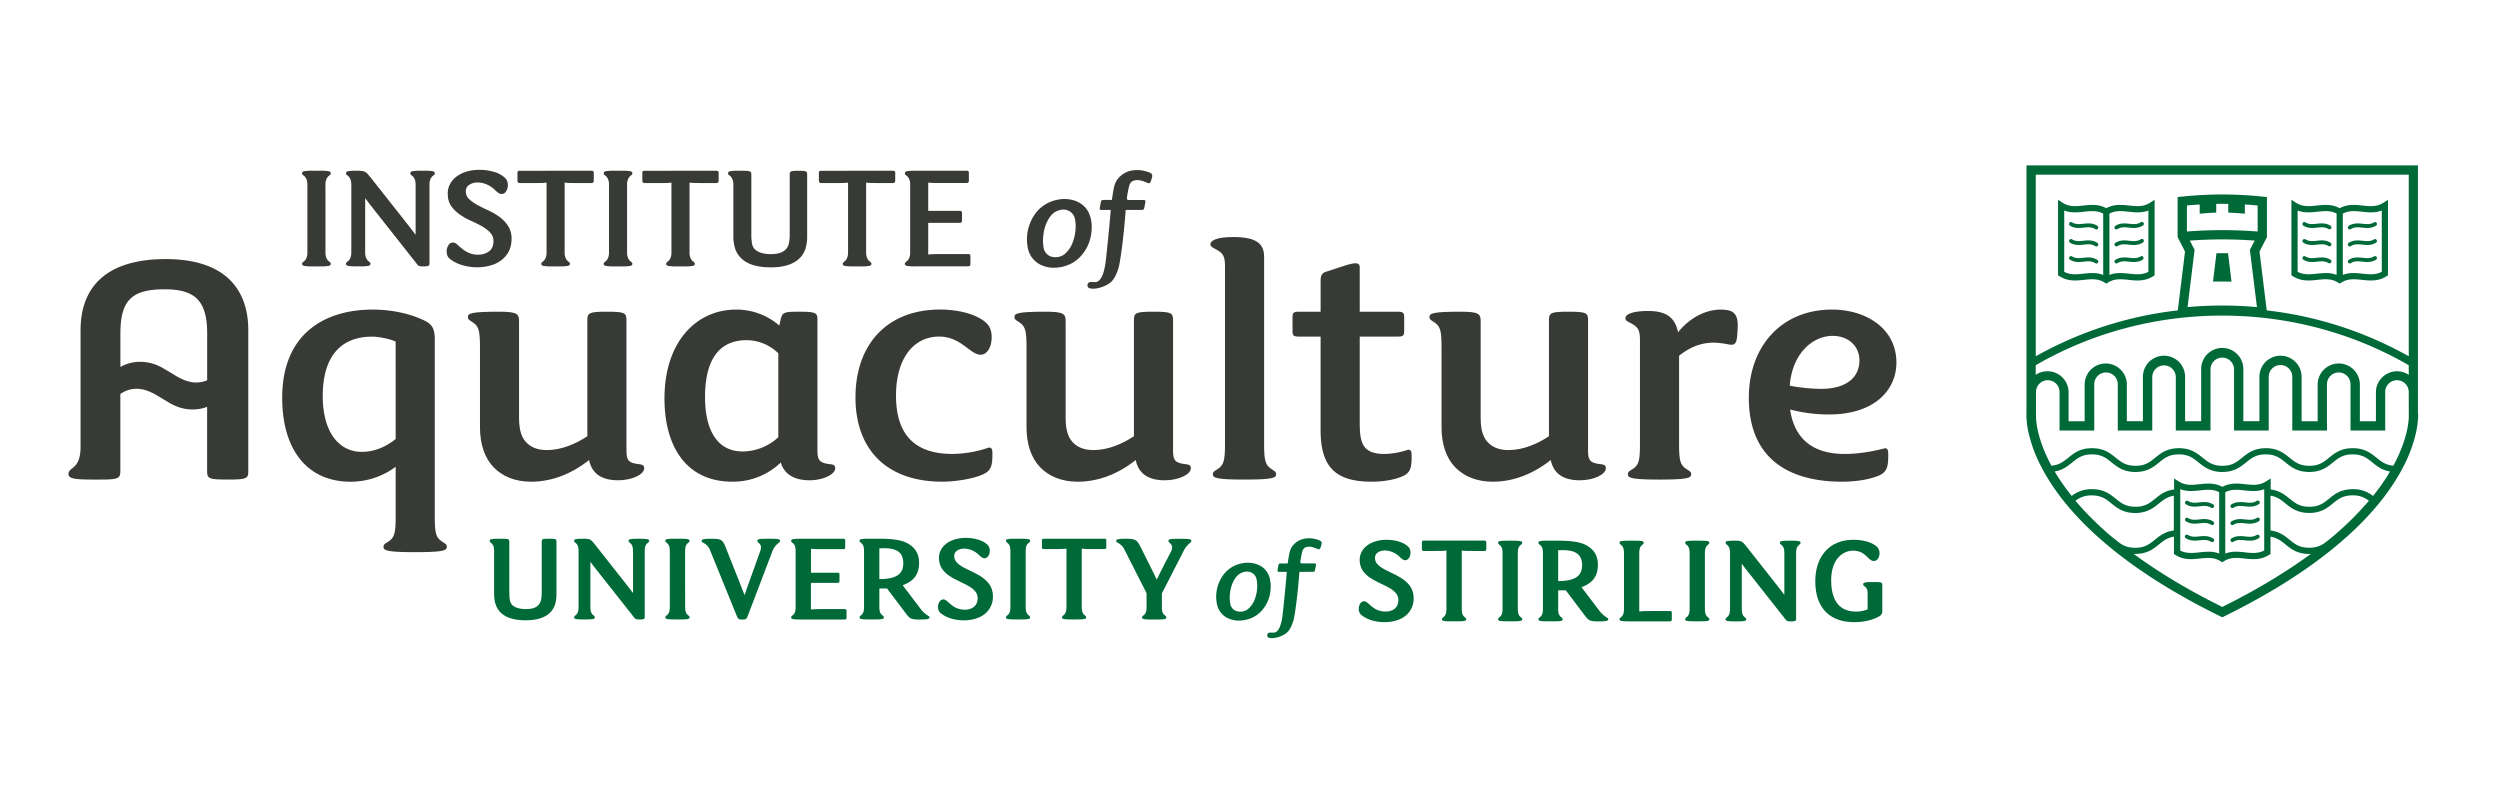 <svg xmlns="http://www.w3.org/2000/svg" viewBox="0 0 2428.84 769.96"><title>Artboard 1 copy 3</title><g id="Layer_1" data-name="Layer 1"><path d="M170.88,365.15l-10.77-6.46c-8.27-5-15.8-7.18-24.05-7.18a39,39,0,0,0-19.09,5V323.91c0-32.48,11.4-42.84,42.84-42.84,29,0,41.46,10.35,41.46,42.84v45.52a26.71,26.71,0,0,1-10.64,2.18c-5.74,0-11.84-1.79-19.74-6.46M161.19,251.7c-60.8,0-82.92,29.71-82.92,69.1V434.13c0,22.45-11.75,19.35-11.75,26.26,0,4.5,5.18,5.53,24.19,5.53h6.21c18.32,0,20-1,20-8.64V382.77a27.25,27.25,0,0,1,15.85-5.05c5.74,0,11.84,1.79,19.75,6.47l10.77,6.46c8.26,5,15.8,7.18,24.06,7.18a39,39,0,0,0,13.87-2.57v62c0,7.6,1,8.64,20,8.64s20-1,20-8.64V320.81c0-39.39-22.11-69.1-80.17-69.1" style="fill:#383a35"/><path d="M621.76,451.06c-10.71-1-13.13-3.46-13.13-12.78V310.78c0-6.91-2.07-7.95-19-7.95s-19,1-19,7.95v113c-11.41,7.59-25.23,13.48-39.4,13.48-7.59,0-14.16-2.08-18.65-6.23-5.52-4.83-8.29-12.44-8.29-24.87v-94c0-7.26-1.73-9.34-19.69-9.34-27.3,0-30.06,1.74-30.06,5.2,0,2.07,1,2.75,3.78,4.48,6.57,4.14,8,7.6,8,24.88v77.75c0,16.23,4.49,29.7,13.12,38.7S500.48,468,516,468c18,0,37.66-6.21,56.32-21.08,2.77,13.48,12.44,19.7,28.33,19.7,13.12,0,25.22-5.53,25.22-11.74,0-2.08-1-3.46-4.14-3.8" style="fill:#383a35"/><path d="M384.4,426.52C373.68,435.16,362.27,439,351.56,439c-21.42,0-38-18-38-54.25,0-39.38,18.31-57.69,48-57.69,6.57,0,18.31,2.42,22.82,4.83Zm45.95,100.21c-6.57-4.16-7.94-7.6-7.94-24.88V329.78c0-10-2.43-14.51-9.34-18-13.82-6.91-32.13-11-51.13-11-44.93,0-87.77,22.11-87.77,85.69,0,51.14,24.88,81.54,66.35,81.54a73.32,73.32,0,0,0,43.88-14.51v48.38c0,17.28-1.4,20.73-8,24.88-2.77,1.72-3.8,2.41-3.8,4.49,0,3.45,2.75,5.19,30.74,5.19s30.76-1.74,30.76-5.19c0-2.07-1-2.77-3.8-4.49" style="fill:#383a35"/><path d="M756.16,424.8a51.53,51.53,0,0,1-34.56,13.82c-25.91,0-36.63-22.45-36.63-52.85,0-37,14.17-55.28,40.43-55.28a44.33,44.33,0,0,1,30.76,12.78Zm51.13,26.26c-10.35-1-13.12-3.46-13.12-12.78V310.43c0-6.56-1.73-7.6-18-7.6-15.2,0-16.23.7-18,8.64l-1,4.83a64.06,64.06,0,0,0-41.81-15.54c-39,0-69.8,31.44-69.8,86.38,0,45.61,20.39,80.84,66,80.84a66.93,66.93,0,0,0,47-18.65c3.46,11.74,13.48,17.27,28,17.27,12.78,0,24.88-5.53,24.88-11.74,0-2.08-1-3.46-4.16-3.8" style="fill:#383a35"/><path d="M1556,451.06c-10.71-1-13.14-3.46-13.14-12.78V310.78c0-6.91-2.07-7.95-19-7.95s-19,1-19,7.95v113c-11.39,7.59-25.22,13.48-39.38,13.48-7.6,0-14.17-2.08-18.66-6.23-5.53-4.83-8.3-12.44-8.3-24.87v-94c0-7.26-1.73-9.34-19.69-9.34-27.3,0-30.06,1.74-30.06,5.2,0,2.07,1,2.75,3.8,4.48,6.55,4.14,7.94,7.6,7.94,24.88v77.75c0,16.23,4.5,29.7,13.12,38.7S1434.73,468,1450.27,468c18,0,37.67-6.21,56.33-21.08,2.77,13.48,12.44,19.7,28.33,19.7,13.14,0,25.22-5.53,25.22-11.74,0-2.08-1-3.46-4.14-3.8" style="fill:#383a35"/><path d="M1672.09,300.76c-13.82,0-29.71,6.91-41.81,22.11-2.77-13.82-10.71-20.73-29-20.73-15.89,0-22.12,3.45-22.12,6.91,0,1.72.7,2.41,3.12,3.8,8.64,4.49,11,6.55,11,17.62V431.36c0,17.28-1.37,20.74-7.94,24.88-2.77,1.73-3.8,2.42-3.8,4.5,0,3.45,2.77,5.18,30.76,5.18s30.74-1.74,30.74-5.18c0-2.07-1-2.77-3.8-4.5-6.55-4.14-7.95-7.6-7.95-24.88V345.67c11.07-9,22.12-12.78,33.86-12.78a81.9,81.9,0,0,1,14.17,1.74c5.52,1,7.59-.35,8.29-7.26.34-3.11.69-9.32.69-11,0-12.09-4.84-15.55-16.25-15.55" style="fill:#383a35"/><path d="M1780.59,326.32c14.85,0,25.91,9.68,25.91,23.85s-9.68,27.63-37.66,27.63a170.34,170.34,0,0,1-30.06-3.11c2.41-31.1,22.11-48.38,41.81-48.38M1830,435.86c-12.44,3.11-25.58,5.18-37.67,5.18-26.61,0-48.38-10.72-53.21-43.19a149.87,149.87,0,0,0,37.67,4.83c44.91,0,65.64-24.19,65.64-50.44,0-33.51-30.06-51.48-62.53-51.48-49.06,0-80.85,35.59-80.85,85.69,0,62.55,43.19,81.54,90.53,81.54,12.44,0,23.15-1.73,30.75-4.14,11.75-3.46,14.16-7.6,14.16-20.73V441c0-5.52-1.74-5.88-4.49-5.18" style="fill:#383a35"/><path d="M959.66,435.16A110.6,110.6,0,0,1,925.12,441c-34.22,0-54.61-16.59-54.61-56.66,0-37.31,18-57.35,41.81-57.35,21.43,0,30.06,17.62,40.43,17.62,6.57,0,10.71-7.95,10.71-16.92,0-6.23-1.73-10.71-5.53-14.17-8.64-7.95-25.91-12.78-44.57-12.78-51.83,0-82.23,34.2-82.23,85.35,0,50.44,30.06,81.88,84.31,81.88,11,0,25.22-2.07,34.54-5.17,11.4-3.8,14.17-7.26,14.17-20.39V440c0-5.52-2.42-5.52-4.5-4.83" style="fill:#383a35"/><path d="M1152.8,451.06c-10.71-1-13.14-3.46-13.14-12.78V310.78c0-6.91-2.07-7.95-19-7.95s-19,1-19,7.95v113c-11.41,7.59-25.23,13.48-39.4,13.48-7.59,0-14.16-2.08-18.65-6.23-5.52-4.83-8.29-12.44-8.29-24.87v-94c0-7.26-1.73-9.34-19.69-9.34-27.3,0-30.06,1.74-30.06,5.2,0,2.07,1,2.75,3.8,4.48,6.55,4.14,7.94,7.6,7.94,24.88v77.75c0,16.23,4.49,29.7,13.12,38.7S1031.53,468,1047.08,468c18,0,37.66-6.21,56.32-21.08,2.77,13.48,12.44,19.7,28.33,19.7,13.12,0,25.22-5.53,25.22-11.74,0-2.08-1-3.46-4.14-3.8" style="fill:#383a35"/><path d="M1236.07,456.24c-6.57-4.14-7.94-7.6-7.94-24.88V249.62c0-12.78-7.26-19.34-30.06-19.34-15.89,0-22.11,3.45-22.11,6.91,0,1.71.69,2.4,3.11,3.8,8.64,4.48,11.07,6.55,11.07,17.62V431.36c0,17.28-1.4,20.74-8,24.88-2.77,1.73-3.8,2.42-3.8,4.5,0,3.45,2.77,5.18,30.74,5.18s30.76-1.74,30.76-5.18c0-2.07-1-2.77-3.8-4.5" style="fill:#383a35"/><path d="M1367,437.25a74.08,74.08,0,0,1-21.78,3.78c-21.76,0-24.19-11-24.19-30.74V327h36.63c5.53,0,6.56-1,6.56-5.53V308.37c0-4.5-1-5.54-6.56-5.54h-36.63V259.65c0-7.95-12.09-2.07-32.13,4.14-4.49,1.38-5.88,3.46-5.88,9.34v29.7h-20.73c-5.54,0-6.57,1-6.57,5.54v13.12c0,4.5,1,5.53,6.57,5.53H1283v90.53c0,36.29,14.51,50.44,49.76,50.44,10.35,0,19.69-1.73,24.87-3.45,11.4-3.46,13.82-7.26,13.82-20.39v-2.08c0-5.52-2.41-5.52-4.49-4.83" style="fill:#383a35"/><path d="M2340.2,346.14a366.45,366.45,0,0,0-138-44.58l-7-57.14,7.22-14.07V191.44l-4.06-.42c-7.27-.76-14.59-1.31-21.74-1.64l-4.73-.22v0l-2.38-.06c-3.71-.1-7.15-.15-10.48-.15s-6.82,0-10.54.15l-2.35.06v0l-4.74.22c-7.15.33-14.46.88-21.72,1.64l-4.05.42v38.9l7.18,14.05-7,57.17a366.33,366.33,0,0,0-138,44.58V169.71H2340.2Zm-212.68-112.4c10.52-.76,21.09-1.15,31.5-1.15s21,.39,31.47,1.15l-4.63,9,6.84,55.6c-11.23-1-22.54-1.51-33.69-1.51s-22.47.51-33.7,1.51l6.8-55.62ZM2142,207.21c2.17-.18,4.41-.33,6.85-.45l4.3-.21v-8.48c4-.07,7.68-.07,11.71,0v8.48l4.3.21c2.51.12,4.76.27,6.88.45l4.9.41v-8.95c4.11.24,8.27.56,12.43,1v25.24c-11.46-.88-23-1.33-34.33-1.33s-22.89.45-34.36,1.33V199.62c4.14-.39,8.29-.7,12.4-.95v8.95Zm198.22,157a20.48,20.48,0,0,0-31.93,17v28.06h-15.6V373.64a20.49,20.49,0,1,0-41,0v35.61H2236.1V366.09a20.49,20.49,0,0,0-41,0v43.15h-15.6v-50.7a20.49,20.49,0,1,0-41,0v50.7h-15.59V366.09a20.49,20.49,0,1,0-41,0v43.15h-15.6V373.64a20.49,20.49,0,1,0-41,0v35.61h-15.6V381.18a20.48,20.48,0,0,0-31.93-17v-9.35c54.38-31.54,117-48.22,181.18-48.22s126.79,16.67,181.18,48.22Zm0,37.29v4.36a77.11,77.11,0,0,1-1.8,12.56c-1.74,7.86-5.42,19.67-13.18,34-7.64-.65-11.76-4-16.44-7.76-5.34-4.32-11.39-9.23-23-9.23s-17.68,4.9-23,9.23-9.73,7.88-19.22,7.88-14-3.65-19.22-7.88-11.39-9.23-23-9.23-17.68,4.9-23,9.23-9.73,7.88-19.22,7.88-14-3.65-19.22-7.88-11.39-9.23-23-9.23-17.68,4.9-23,9.23-9.73,7.88-19.22,7.88-14-3.65-19.22-7.88-11.39-9.23-23-9.23-17.68,4.9-23,9.23c-4.68,3.8-8.8,7.12-16.45,7.76-7.75-14.31-11.44-26.12-13.18-34a77,77,0,0,1-1.79-12.56V381.18a11.44,11.44,0,1,1,22.87,0v37.12h33.71V373.64a11.44,11.44,0,1,1,22.87,0v44.67H2091V366.09a11.44,11.44,0,0,1,22.87,0v52.21h33.71V358.55a11.44,11.44,0,0,1,22.87,0v59.76h33.7V366.09a11.44,11.44,0,0,1,22.88,0v52.21h33.7V373.64a11.44,11.44,0,1,1,22.87,0v44.67h33.71V381.18a11.44,11.44,0,1,1,22.87,0Zm-20,59.64a207.16,207.16,0,0,1-14.73,20.69,30.64,30.64,0,0,0-19.66-6.59c-11.63,0-17.68,4.9-23,9.22s-9.73,7.88-19.22,7.88-14-3.66-19.22-7.88c-4.57-3.7-9.68-7.82-18.35-8.93V464.86l-2.87,1.82-1.77,1.12c-6.43,4.07-13,3.38-20,2.63-7.21-.77-14.64-1.57-22.28,2.58-7.64-4.14-15.08-3.35-22.27-2.58-7,.75-13.59,1.45-20-2.63l-1.77-1.12-2.87-1.82v10.66c-8.66,1.11-13.76,5.23-18.33,8.93-5.22,4.23-9.73,7.88-19.22,7.88s-14-3.66-19.22-7.88-11.39-9.22-23-9.22a30.65,30.65,0,0,0-19.68,6.6,208.77,208.77,0,0,1-14.74-20.71c-.63-1-1.24-2-1.84-3.05,7.88-1.34,12.7-5.23,17-8.74,5.22-4.23,9.73-7.88,19.22-7.88s14,3.66,19.22,7.88,11.39,9.22,23,9.22,17.68-4.9,23-9.22,9.73-7.88,19.22-7.88,14,3.66,19.22,7.88,11.39,9.22,23,9.22,17.68-4.9,23-9.22,9.73-7.88,19.22-7.88,14,3.66,19.22,7.88,11.39,9.22,23,9.22,17.68-4.9,23-9.22,9.73-7.88,19.22-7.88,14,3.66,19.22,7.88c4.33,3.51,9.14,7.4,17,8.74-.6,1-1.21,2-1.85,3.06m-54.31,60.7c-1.08.81-2.1,1.64-3.1,2.45-5.22,4.23-9.73,7.88-19.22,7.88s-14-3.66-19.22-7.88c-4.57-3.7-9.68-7.82-18.35-8.93V481.59c6.47,1,10.27,4.07,14.55,7.55,5.34,4.32,11.39,9.22,23,9.22s17.68-4.9,23-9.22,9.73-7.88,19.22-7.88a24.29,24.29,0,0,1,15.82,5.22,300.44,300.44,0,0,1-35.74,35.34m-103.81,16V478.25c6-3.17,12.13-2.52,18.62-1.82a74.4,74.4,0,0,0,9.53.61,28.22,28.22,0,0,0,9.69-1.78l0,0v59.57c-6,3.16-12.13,2.5-18.61,1.81A69,69,0,0,0,2171,536a27.55,27.55,0,0,0-8.91,1.77m-43.9-3V475.24l0,0a28.21,28.21,0,0,0,9.71,1.78,75,75,0,0,0,9.51-.61c6.48-.69,12.62-1.34,18.62,1.82v59.57a27.45,27.45,0,0,0-8.91-1.78c-.54,0-1.08,0-1.62,0a81.3,81.3,0,0,0-8.72.62c-6.48.69-12.63,1.35-18.62-1.81M2159,589.64c-32.73-16.2-61.56-33.46-86.07-51.5.52,0,1,0,1.59,0,11.63,0,17.68-4.9,23-9.23,4.28-3.46,8.08-6.54,14.54-7.54V538.2l1.4.89c8.21,5.21,16.18,4.36,23.89,3.53,7-.74,13.59-1.45,20,2.63l1.62,1,1.62-1c6.43-4.08,13-3.37,20-2.63,7.71.83,15.68,1.68,23.89-3.53l1.4-.89V521.42c6.47,1,10.27,4.07,14.55,7.54,5.34,4.33,11.39,9.23,23,9.23.54,0,1.06,0,1.57,0-24.51,18-53.35,35.29-86.07,51.5m-106.93-67.92a300.1,300.1,0,0,1-35.63-35.25,24.28,24.28,0,0,1,15.83-5.22c9.49,0,14,3.65,19.22,7.88s11.39,9.22,23,9.22,17.68-4.9,23-9.22c4.28-3.47,8.08-6.54,14.54-7.54v33.74c-8.66,1.11-13.76,5.23-18.33,8.93-5.22,4.23-9.73,7.88-19.22,7.88s-14-3.66-19.22-7.88c-1-.84-2.1-1.7-3.23-2.54m297.16-120.25h0V160.66H1968.79V401.48a37.61,37.61,0,0,0,0,4.67,86.83,86.83,0,0,0,2.23,15.17,136.4,136.4,0,0,0,11.08,30.1q1.67,3.35,3.62,6.87a208.78,208.78,0,0,0,19.76,29.12q1.85,2.31,3.84,4.66a287.64,287.64,0,0,0,21.77,23q3.43,3.26,7.12,6.57c27.76,24.89,66.56,51.62,120.81,78.08,54.24-26.45,93-53.18,120.81-78.08q3.69-3.31,7.13-6.57a286.89,286.89,0,0,0,21.78-23q2-2.35,3.84-4.66a209.44,209.44,0,0,0,19.75-29.1q1.95-3.51,3.62-6.87A136.46,136.46,0,0,0,2347,421.32a86.86,86.86,0,0,0,2.23-15.17,39,39,0,0,0,0-4.68" style="fill:#006938"/><path d="M2232.23,204.52c6.58,2.54,13,1.85,19.25,1.18,6.48-.69,12.63-1.34,18.62,1.82v59.57a28.69,28.69,0,0,0-10.53-1.82,82.66,82.66,0,0,0-8.72.62c-6.49.69-12.63,1.35-18.62-1.81Zm43.9,3c6-3.17,12.13-2.52,18.62-1.82,6.25.67,12.68,1.36,19.25-1.18v59.56c-6,3.17-12.13,2.51-18.61,1.81-6.25-.66-12.67-1.35-19.26,1.19Zm-24.65,64.37c7-.74,13.59-1.45,20,2.63l1.62,1,1.62-1c6.43-4.08,13-3.37,20-2.63,7.71.82,15.68,1.68,23.89-3.53l1.4-.89V194.13l-4.63,2.95c-6.43,4.07-13,3.37-20,2.62-7.21-.77-14.64-1.56-22.28,2.58-7.64-4.14-15.07-3.35-22.27-2.58-7,.75-13.59,1.45-20-2.62l-4.63-2.95v73.34l1.4.89c8.21,5.21,16.18,4.35,23.89,3.53" style="fill:#006938"/><path d="M2237.67,219.13c4.66,3,9.37,2.45,13.53,2,3.88-.41,7.56-.8,11.1,1.45a1.89,1.89,0,0,0,2-3.19c-4.66-3-9.37-2.46-13.53-2-3.88.41-7.55.8-11.1-1.45a1.89,1.89,0,0,0-2,3.19" style="fill:#006938"/><path d="M2237.67,235.66c4.66,3,9.37,2.45,13.53,2,3.88-.41,7.56-.81,11.1,1.44a1.89,1.89,0,0,0,2-3.19c-4.66-3-9.37-2.46-13.53-2-3.88.41-7.55.8-11.1-1.45a1.89,1.89,0,0,0-2,3.19" style="fill:#006938"/><path d="M2251.19,254.21c3.89-.41,7.56-.81,11.11,1.44a1.89,1.89,0,0,0,2-3.19c-4.66-3-9.37-2.45-13.53-2-3.88.41-7.55.8-11.1-1.44a1.89,1.89,0,0,0-2,3.19c4.66,3,9.37,2.45,13.53,2" style="fill:#006938"/><path d="M2295,254.21c4.15.44,8.86.95,13.53-2a1.89,1.89,0,0,0-2-3.19c-3.55,2.25-7.22,1.86-11.1,1.44-4.16-.44-8.87-.95-13.53,2a1.89,1.89,0,0,0,1,3.48,1.86,1.86,0,0,0,1-.29c3.55-2.25,7.22-1.86,11.11-1.44" style="fill:#006938"/><path d="M2282.92,239.41a1.86,1.86,0,0,0,1-.29c3.55-2.25,7.22-1.86,11.11-1.44,4.15.44,8.86.95,13.53-2a1.89,1.89,0,0,0-2-3.19c-3.55,2.25-7.22,1.86-11.11,1.44-4.16-.44-8.87-.95-13.52,2a1.89,1.89,0,0,0,1,3.48" style="fill:#006938"/><path d="M2282.92,222.88a1.86,1.86,0,0,0,1-.29c3.55-2.25,7.22-1.86,11.11-1.44,4.15.44,8.86.95,13.53-2a1.89,1.89,0,0,0-2-3.19c-3.55,2.25-7.22,1.86-11.11,1.44-4.16-.44-8.87-.95-13.52,2a1.89,1.89,0,0,0,1,3.48" style="fill:#006938"/><path d="M2005.48,204.52c6.58,2.54,13,1.85,19.25,1.18,6.48-.69,12.63-1.34,18.62,1.82v59.57a28.69,28.69,0,0,0-10.53-1.82,82.57,82.57,0,0,0-8.72.62c-6.49.69-12.63,1.35-18.62-1.81Zm43.9,3c6-3.17,12.13-2.52,18.62-1.82,6.25.67,12.67,1.36,19.25-1.18v59.56c-6,3.17-12.13,2.51-18.62,1.81-6.25-.66-12.67-1.35-19.25,1.19Zm-24.65,64.37c7-.74,13.59-1.45,20,2.63l1.62,1,1.62-1c6.43-4.08,13-3.37,20-2.63,7.71.82,15.68,1.68,23.89-3.53l1.4-.89V194.13l-4.63,2.95c-6.43,4.07-13,3.37-20,2.62-7.2-.77-14.64-1.56-22.27,2.58-7.64-4.14-15.07-3.35-22.27-2.58-7,.75-13.59,1.45-20-2.62l-4.63-2.95v73.34l1.4.89c8.2,5.21,16.18,4.36,23.89,3.53" style="fill:#006938"/><path d="M2010.91,219.13c4.66,3,9.37,2.45,13.53,2,3.88-.41,7.56-.8,11.1,1.45a1.89,1.89,0,1,0,2-3.19c-4.66-3-9.37-2.46-13.53-2-3.88.41-7.55.8-11.1-1.45a1.89,1.89,0,0,0-2,3.19" style="fill:#006938"/><path d="M2010.91,235.66c4.66,3,9.37,2.45,13.53,2,3.88-.41,7.56-.81,11.1,1.44a1.89,1.89,0,1,0,2-3.19c-4.66-3-9.37-2.46-13.53-2-3.88.41-7.55.8-11.1-1.45a1.89,1.89,0,0,0-2,3.19" style="fill:#006938"/><path d="M2024.44,254.21c3.88-.41,7.55-.81,11.1,1.44a1.89,1.89,0,1,0,2-3.19c-4.66-3-9.37-2.45-13.53-2-3.88.41-7.55.81-11.1-1.44a1.89,1.89,0,0,0-2,3.19c4.66,3,9.37,2.45,13.53,2" style="fill:#006938"/><path d="M2068.28,254.21c4.15.44,8.86.95,13.53-2a1.89,1.89,0,0,0-2-3.19c-3.56,2.25-7.22,1.86-11.11,1.44-4.15-.44-8.86-.95-13.53,2a1.89,1.89,0,0,0,1,3.48,1.86,1.86,0,0,0,1-.29c3.55-2.25,7.22-1.86,11.11-1.44" style="fill:#006938"/><path d="M2056.17,239.41a1.88,1.88,0,0,0,1-.29c3.55-2.25,7.22-1.86,11.11-1.44,4.15.44,8.86.95,13.52-2a1.89,1.89,0,1,0-2-3.19c-3.55,2.25-7.22,1.86-11.1,1.44-4.15-.44-8.86-.95-13.52,2a1.89,1.89,0,0,0,1,3.48" style="fill:#006938"/><path d="M2056.17,222.88a1.88,1.88,0,0,0,1-.29c3.55-2.25,7.22-1.86,11.11-1.44,4.15.44,8.86.95,13.52-2a1.89,1.89,0,1,0-2-3.19c-3.55,2.25-7.22,1.86-11.1,1.44-4.15-.44-8.86-.95-13.52,2a1.89,1.89,0,0,0,1,3.48" style="fill:#006938"/><path d="M2168,273.62,2164.64,246c-1.9,0-3.8,0-5.7,0s-3.71,0-5.56,0L2150,273.57c2.67,0,5.33-.08,8-.08,3.35,0,6.69,0,10,.13" style="fill:#006938"/><path d="M2123.58,489.85c4.66,3,9.37,2.45,13.53,2,.7-.07,1.41-.15,2.1-.2,3.11-.26,6.1-.19,9,1.65a1.91,1.91,0,0,0,1,.29,1.88,1.88,0,0,0,1.59-.87,1.84,1.84,0,0,0,.22-1.5,1.87,1.87,0,0,0-.8-1.1,14.69,14.69,0,0,0-5.8-2.15,30.1,30.1,0,0,0-7.72.13l-1.74.17c-3.25.3-6.35.29-9.36-1.62a1.89,1.89,0,0,0-2,3.19" style="fill:#006938"/><path d="M2123.58,506.39c4.66,3,9.37,2.45,13.53,2,3.88-.41,7.56-.8,11.1,1.45a1.91,1.91,0,0,0,1,.29,1.88,1.88,0,0,0,1-3.48c-4.66-3-9.37-2.46-13.53-2-3.88.41-7.56.81-11.1-1.44a1.89,1.89,0,0,0-2,3.19" style="fill:#006938"/><path d="M2140.28,524.65a12.7,12.7,0,0,1,7.92,1.73,1.91,1.91,0,0,0,1,.29,1.88,1.88,0,0,0,1-3.48,14.65,14.65,0,0,0-2-1.06c-4-1.75-8-1.33-11.52-1l-.75.08c-3.61.38-7,.58-10.36-1.52a1.88,1.88,0,0,0-2.86,1.91,2.09,2.09,0,0,0,.15.48,1.91,1.91,0,0,0,.69.79,15.11,15.11,0,0,0,7.55,2.32,38.21,38.21,0,0,0,6-.3c1.07-.12,2.14-.23,3.18-.28" style="fill:#006938"/><path d="M2177.78,524.65c1,.06,2.1.16,3.17.28a37.77,37.77,0,0,0,6,.31,15.17,15.17,0,0,0,7.53-2.32,1.9,1.9,0,0,0,.69-.79,2,2,0,0,0,.14-.47,1.86,1.86,0,0,0-.26-1.34,1.88,1.88,0,0,0-2.6-.58c-3.32,2.1-6.73,1.9-10.34,1.52l-.76-.08c-3.56-.38-7.53-.8-11.52.95a13.93,13.93,0,0,0-2,1.06,1.89,1.89,0,0,0,1,3.48,1.91,1.91,0,0,0,1-.29,12.75,12.75,0,0,1,7.94-1.73" style="fill:#006938"/><path d="M2168.83,510.14a1.88,1.88,0,0,0,1-.29c3.55-2.25,7.22-1.86,11.11-1.44,4.15.44,8.86.95,13.53-2a1.89,1.89,0,1,0-2-3.19c-3.55,2.25-7.22,1.86-11.1,1.44-4.15-.44-8.86-.95-13.52,2a1.89,1.89,0,0,0,1,3.48" style="fill:#006938"/><path d="M2168.83,493.6a1.88,1.88,0,0,0,1-.29c2.91-1.84,5.9-1.91,9-1.65l2.09.21c4.15.44,8.86.95,13.53-2a1.89,1.89,0,1,0-2-3.19c-3,1.91-6.1,1.91-9.34,1.62l-1.76-.18a30,30,0,0,0-7.71-.13,14.64,14.64,0,0,0-5.82,2.14,1.9,1.9,0,0,0-.58,2.61,1.88,1.88,0,0,0,1.59.87" style="fill:#006938"/></g><g id="Layer_2" data-name="Layer 2"><path d="M487.41,523.37c6.78,0,7.42.38,7.42,3.2v49.35c0,6.5.63,10.22,3.71,12.65,2.68,2,6.65,3.2,12.27,3.2,5.37,0,9.08-1,11.5-3.2,3.07-2.56,4-6.53,4-12.65V526.57c0-2.82.38-3.2,7.16-3.2s7.15.38,7.15,3.2v50.5c0,7.66-1.53,13.68-6.51,18.41-5.24,4.86-12.78,7.16-23.26,7.16-10.87,0-18.8-2.3-23.91-7s-6.9-11.12-6.9-18.53V535.13c0-8.31-4.34-7.16-4.34-9.71,0-1.67,1.92-2,8.94-2Z" style="fill:#006938"/><path d="M615,575.79V535.13c0-8.31-4.34-7.15-4.34-9.71,0-1.66,1.92-2,8.94-2h2.18c7,0,8.94.39,8.94,2,0,2.56-4.34,1.4-4.34,9.71v64.43c0,1.66-.77,2.3-4.48,2.3h-.77c-3.32,0-3.84-.39-5.23-2.17L579.07,553c-1.78-2.29-4-5.11-5.23-6.9h-.26v44c0,8.31,4.34,7.16,4.34,9.71,0,1.66-1.92,2-9,2h-2.16c-7,0-9-.39-9-2,0-2.55,4.34-1.4,4.34-9.71v-55c0-8.31-4.34-7.15-4.34-9.71,0-1.66,1.92-2,9-2h.76c6.14,0,6.9,1.15,10.61,5.76l31.33,39.76c1.78,2.3,4,5.11,5.23,6.9Z" style="fill:#006938"/><path d="M665.63,590.1c0,8.31,4.34,7.16,4.34,9.71,0,1.67-1.92,2-8.94,2H655.4c-7,0-9-.38-9-2,0-2.55,4.34-1.4,4.34-9.71v-55c0-8.32-4.34-7.16-4.34-9.72,0-1.66,1.92-2,9-2H661c7,0,8.94.39,8.94,2,0,2.56-4.34,1.4-4.34,9.72Z" style="fill:#006938"/><path d="M738.24,536.41a14.92,14.92,0,0,0,1.15-4.6,5.49,5.49,0,0,0-2.17-4.22c-1-.89-1.4-1.4-1.4-2,0-1.92,1.66-2.17,11-2.17,9.08,0,11,.26,11,2a2.42,2.42,0,0,1-1.16,1.92,18.38,18.38,0,0,0-6.52,8.94l-23.78,62.39c-1,2.82-2.3,3.2-4.22,3.2h-2c-1.92,0-3.06-.38-4.22-3.2l-26.08-64.17a13,13,0,0,0-6.89-7.29,1.9,1.9,0,0,1-1.28-1.78c0-1.92,4.09-2,10.22-2,8.43,0,10.22,1,12.92,7.8l10.74,27.11c1.92,4.73,5.49,13.81,7.67,19.56h.26c2.43-7.15,4.22-12.14,6.9-19.56Z" style="fill:#006938"/><path d="M787.85,592.15a120.88,120.88,0,0,1,12.27-.39h20.32c1.54,0,2,.39,2,1.93v6.26c0,1.41-.51,1.92-2,1.92H777.63c-7,0-9-.38-9-2,0-2.56,4.35-1.41,4.35-9.72v-55c0-8.31-4.35-7.16-4.35-9.72,0-1.66,1.92-2,9-2h41.54c1.55,0,2,.38,2,1.92v6.27c0,1.4-.5,1.91-2,1.91h-19c-6.26,0-10-.12-12.27-.38v23.26h25.69c1.54,0,2,.39,2,1.93v6c0,1.41-.51,1.92-2,1.92H787.85Z" style="fill:#006938"/><path d="M877,568.62,894,591a26.15,26.15,0,0,0,8.05,7.42c.77.51,1,.89,1,1.53,0,1.8-4,1.93-10.49,1.93-7.28,0-8.82-1-12.27-5.62L861.75,571.7h-7.42V590.1c0,8.31,4.34,7.16,4.34,9.71,0,1.67-1.92,2-8.94,2h-5.62c-7,0-9-.38-9-2,0-2.55,4.34-1.4,4.34-9.71v-55c0-8.32-4.34-7.16-4.34-9.72,0-1.66,1.92-2,9-2h10.22c11.89,0,20.07,1.16,25.31,3.45,7.42,3.33,13.3,9.21,13.3,19.94,0,12-5.88,18-16,21.86m-18.41-36h-4.22v30c17.64,0,23.26-5.75,23.26-15.47,0-11.5-7.8-14.57-19-14.57" style="fill:#006938"/><path d="M912.25,542c0-11,10.35-19.43,26.2-19.43,7.67,0,15.72,2,20.46,6.27a7.55,7.55,0,0,1,2.68,6.26c0,3.71-2,7.28-5.11,7.28-1.93,0-3.59-1.53-5.5-3.32A21.14,21.14,0,0,0,936.92,533c-5.63,0-9.85,2.68-9.85,7.28,0,15.35,37.58,13.81,37.58,39.12a21.19,21.19,0,0,1-6.52,15.86c-5.11,5-13.43,7.42-21.74,7.42S920,600.46,914.28,596a7.3,7.3,0,0,1-2.94-6.38c0-3.59,2-7.29,5.24-7.29,4.48,0,8.05,10,20.84,10,6.65,0,12.41-3.45,12.41-11.14,0-17.12-37.58-14.82-37.58-39.11" style="fill:#006938"/><path d="M996.49,590.1c0,8.31,4.34,7.16,4.34,9.71,0,1.67-1.92,2-8.94,2h-5.63c-7,0-8.94-.38-8.94-2,0-2.55,4.34-1.4,4.34-9.71v-55c0-8.32-4.34-7.16-4.34-9.72,0-1.66,1.92-2,8.94-2h5.63c7,0,8.94.39,8.94,2,0,2.56-4.34,1.4-4.34,9.72Z" style="fill:#006938"/><path d="M1072.81,523.37c1.54,0,2,.38,2,1.92v6.27c0,1.4-.5,1.91-2,1.91h-9.59c-6.26,0-10-.12-12.27-.38v57c0,8.31,4.34,7.15,4.34,9.71,0,1.66-1.91,2-8.94,2h-5.62c-7,0-8.94-.38-8.94-2,0-2.56,4.33-1.4,4.33-9.71v-57c-2.29.26-6,.38-12.27.38h-9.58c-1.54,0-2-.5-2-1.91v-6.27c0-1.54.51-1.92,2-1.92Z" style="fill:#006938"/><path d="M1157.44,525.42a2.4,2.4,0,0,1-1.15,1.92,24,24,0,0,0-6.9,9l-20.58,40.14v13.69c0,8.31,4.34,7.16,4.34,9.71,0,1.66-1.92,2-9,2h-5.62c-7,0-8.94-.39-8.94-2,0-2.55,4.34-1.4,4.34-9.71V576.3l-21.22-41.81a14.51,14.51,0,0,0-7-7.29,1.9,1.9,0,0,1-1.27-1.78c0-1.92,3.83-2,10.22-2,8.44,0,10.22,1.4,13.42,7.93l6.14,12.27c3.07,6.14,6.53,13,9.47,19.31h.25c2.69-5.63,6-12.15,9.72-19.31l3.71-7.16a10.34,10.34,0,0,0,1.4-4.6,5.49,5.49,0,0,0-2.17-4.22c-1-.89-1.41-1.4-1.41-2,0-1.93,1.79-2.18,11.14-2.18,9.08,0,11.11.26,11.11,2" style="fill:#006938"/><path d="M1321,543.87c0-11,10.35-19.43,26.19-19.43,7.67,0,15.72,2,20.46,6.27a7.55,7.55,0,0,1,2.68,6.26c0,3.71-2,7.29-5.11,7.29-1.93,0-3.58-1.54-5.5-3.33a21.12,21.12,0,0,0-14.05-6.14c-5.62,0-9.84,2.68-9.84,7.29,0,15.32,37.57,13.8,37.57,39.1a21.15,21.15,0,0,1-6.52,15.85c-5.11,5-13.42,7.42-21.73,7.42s-16.36-2.17-22.12-6.65a7.31,7.31,0,0,1-2.94-6.39c0-3.58,2-7.28,5.24-7.28,4.48,0,8.05,10,20.84,10,6.64,0,12.4-3.45,12.4-11.12,0-17.13-37.57-14.82-37.57-39.11" style="fill:#006938"/><path d="M1442,525.21c1.54,0,2,.38,2,1.92v6.26c0,1.41-.5,1.92-2,1.92h-9.59c-6.26,0-10-.12-12.26-.38v57c0,8.31,4.34,7.16,4.34,9.71,0,1.66-1.93,2-9,2h-5.62c-7,0-8.94-.38-8.94-2,0-2.55,4.34-1.4,4.34-9.71v-57c-2.29.26-6,.38-12.26.38h-9.59c-1.54,0-2-.5-2-1.92v-6.26c0-1.54.5-1.92,2-1.92Z" style="fill:#006938"/><path d="M1474.61,591.92c0,8.31,4.34,7.16,4.34,9.71,0,1.66-1.92,2-8.94,2h-5.62c-7,0-8.94-.39-8.94-2,0-2.55,4.34-1.4,4.34-9.71V537c0-8.31-4.34-7.15-4.34-9.71,0-1.66,1.92-2,8.94-2H1470c7,0,8.94.39,8.94,2,0,2.56-4.34,1.4-4.34,9.71Z" style="fill:#006938"/><path d="M1536.46,570.45l17,22.37a26.39,26.39,0,0,0,8.06,7.41c.77.51,1,.9,1,1.54,0,1.79-4,1.92-10.48,1.92-7.29,0-8.82-1-12.28-5.62l-18.52-24.53h-7.42v18.4c0,8.31,4.34,7.16,4.34,9.72,0,1.66-1.92,2-8.94,2h-5.62c-7,0-8.94-.38-8.94-2,0-2.56,4.34-1.41,4.34-9.72V537c0-8.3-4.34-7.15-4.34-9.71,0-1.66,1.92-2,8.94-2h10.22c11.88,0,20.07,1.15,25.31,3.45,7.41,3.32,13.29,9.2,13.29,19.93,0,12-5.88,18-16,21.85m-18.4-36h-4.22v30c17.64,0,23.26-5.75,23.26-15.47,0-11.5-7.8-14.57-19-14.57" style="fill:#006938"/><path d="M1622.23,593.59c1.54,0,2,.38,2,1.92v6.27c0,1.4-.5,1.91-2,1.91h-39.88c-7,0-8.94-.38-8.94-2,0-2.56,4.34-1.41,4.34-9.71V537c0-8.31-4.34-7.16-4.34-9.72,0-1.65,1.92-2,8.94-2H1588c7,0,8.94.39,8.94,2,0,2.56-4.34,1.41-4.34,9.72v57c2.3-.26,6-.38,12.27-.38Z" style="fill:#006938"/><path d="M1656.36,591.92c0,8.31,4.34,7.16,4.34,9.71,0,1.66-1.92,2-8.94,2h-5.62c-7,0-8.94-.39-8.94-2,0-2.55,4.34-1.4,4.34-9.71V537c0-8.31-4.34-7.15-4.34-9.71,0-1.66,1.92-2,8.94-2h5.62c7,0,8.94.39,8.94,2,0,2.56-4.34,1.4-4.34,9.71Z" style="fill:#006938"/><path d="M1733.56,577.61V537c0-8.31-4.34-7.15-4.34-9.71,0-1.66,1.92-2,8.94-2h2.17c7,0,9,.38,9,2,0,2.56-4.35,1.4-4.35,9.71v64.41c0,1.67-.76,2.3-4.47,2.3h-.77c-3.32,0-3.83-.38-5.23-2.17l-36.82-46.65c-1.78-2.29-4-5.11-5.23-6.9h-.26v44c0,8.31,4.34,7.16,4.34,9.71,0,1.67-1.92,2-8.94,2h-2.17c-7,0-9-.38-9-2,0-2.55,4.35-1.4,4.35-9.71V537c0-8.31-4.35-7.15-4.35-9.71,0-1.66,1.92-2,9-2h.77c6.14,0,6.89,1.15,10.6,5.75l31.32,39.75c1.78,2.3,4,5.11,5.23,6.9Z" style="fill:#006938"/><path d="M1800.54,535c-11,0-21.47,9.08-21.47,28.63,0,21.47,9.2,30.55,24.29,30.55a29.09,29.09,0,0,0,11.11-2.18V577.22c0-4.6-.9-6-3.07-7.66-1-.77-1.27-1.16-1.27-1.93,0-1.78,2.55-2.16,9.2-2.16h2c6.77,0,7.41.38,7.41,3.19v24.67a5.61,5.61,0,0,1-3.32,5.62c-6.51,3.59-15.08,5.5-23.78,5.5-25.17,0-38-15.09-38-39.75,0-23.9,13.54-40.26,37.06-40.26,9.84,0,18,2.55,22.36,6.39a8.19,8.19,0,0,1,2.94,6.76c0,4-2.17,7.42-5.49,7.42-5.75,0-7.8-10-20.07-10" style="fill:#006938"/><path d="M1282.66,525.4a9.85,9.85,0,0,0-2-.89,25.84,25.84,0,0,0-15-.78,18.68,18.68,0,0,0-7.74,4.32c-4.52,4.2-5.12,8-6.35,16-.26,1.66-.52,3.36-.52,3.36h-6.29a8.08,8.08,0,0,0-1.21.08,1.47,1.47,0,0,0-1.39,1.24c-.37,1.84-.74,3.68-1,5.53-.13.84.15,1.14,1,1.25a10.63,10.63,0,0,0,1.4.09l6.43,0h.19c-1.18,14.08-2.52,27.67-4,41.1-.37,3.35-1.95,16.41-7.72,17.79-2.39.57-5.47-.81-6.92,1.22a3.18,3.18,0,0,0-.22,2.52c.52,1.44,2.06,1.54,2.87,1.65,4.93.7,13.9-2.34,17.26-6.45a21.21,21.21,0,0,0,3.19-5.29,34.83,34.83,0,0,0,2.89-9.68c1.07-5.77,3.34-21.65,4.91-42.89.75,0,11.52,0,13.18-.05,1.41-.06,1.77-.42,2-1.81s.5-2.72.77-4.09c.36-1.9.09-2.23-1.84-2.23-4.11,0-7.29,0-11.41,0-.16,0-1.21.12-1.61-.5a4.93,4.93,0,0,1,0-2.57c1.59-9.21,2-11.74,5.65-12.83,4.7-1.41,10.18,1.74,11.43,2.07s1.68-.05,2.15-1.12a25.25,25.25,0,0,0,1.24-4,2.54,2.54,0,0,0-1.37-3.05" style="fill:#006938"/><path d="M1221.3,572.17a35.72,35.72,0,0,1-2.91,11.58,21.23,21.23,0,0,1-6.12,8.09c-3.56,2.85-9.28,3.28-13,.91a9.23,9.23,0,0,1-4.1-6.64c-.3-1.75-.41-3.54-.51-4.5.13-6.74,1.22-12.43,4.09-17.66,1.74-3.18,4-5.94,7.38-7.43,4-1.76,8-1.77,11.58,1a9.24,9.24,0,0,1,3.19,5.66,29,29,0,0,1,.38,8.93m12.38-10.08A19.21,19.21,0,0,0,1221,548.16a26.8,26.8,0,0,0-14.48-.84,29,29,0,0,0-18.76,12.26,35.82,35.82,0,0,0-5.26,28.2,19.29,19.29,0,0,0,10.8,13,25.28,25.28,0,0,0,10.62,2.15c1-.06,1.93-.07,2.88-.17,10.27-1.17,18-6.32,23.14-15.22a34.12,34.12,0,0,0,4.43-14.41,32,32,0,0,0-.73-11" style="fill:#006938"/><path d="M316.2,244.87a14.24,14.24,0,0,0,.83,5.52,9.2,9.2,0,0,0,1.74,2.8,14.58,14.58,0,0,0,1.74,1.51,2,2,0,0,1,.83,1.66q0,1.51-2.12,2a49.77,49.77,0,0,1-8.47.45h-6.66a49.76,49.76,0,0,1-8.47-.45q-2.12-.45-2.12-2a2,2,0,0,1,.83-1.66,14.81,14.81,0,0,0,1.74-1.51,9.24,9.24,0,0,0,1.74-2.8,14.29,14.29,0,0,0,.83-5.52V179.82a14.3,14.3,0,0,0-.83-5.52,9.28,9.28,0,0,0-1.74-2.8,10.6,10.6,0,0,0-1.74-1.44,1.9,1.9,0,0,1-.83-1.74q0-1.51,2.12-2a49.76,49.76,0,0,1,8.47-.45h6.66a49.77,49.77,0,0,1,8.47.45q2.12.45,2.12,2a1.9,1.9,0,0,1-.83,1.74,10.48,10.48,0,0,0-1.74,1.44,9.24,9.24,0,0,0-1.74,2.8,14.25,14.25,0,0,0-.83,5.52Z" style="fill:#383a35"/><path d="M403.79,227.93V179.82a14.28,14.28,0,0,0-.83-5.52,9.3,9.3,0,0,0-1.74-2.8,10.6,10.6,0,0,0-1.74-1.44,1.9,1.9,0,0,1-.83-1.74q0-1.51,2.12-2a49.74,49.74,0,0,1,8.47-.45h2.57a49.78,49.78,0,0,1,8.47.45q2.12.45,2.12,2a1.9,1.9,0,0,1-.83,1.74,10.48,10.48,0,0,0-1.74,1.44,9.22,9.22,0,0,0-1.74,2.8,14.25,14.25,0,0,0-.83,5.52v76.25a2.28,2.28,0,0,1-1,2.12q-1,.61-4.31.61h-.91a11.32,11.32,0,0,1-4-.45,6.4,6.4,0,0,1-2.19-2.12L361.28,201q-1.67-2.12-3.33-4.31t-2.87-3.86h-.3v52a14.24,14.24,0,0,0,.83,5.52,9.2,9.2,0,0,0,1.74,2.8,14.58,14.58,0,0,0,1.74,1.51,2,2,0,0,1,.83,1.66q0,1.51-2.12,2a49.77,49.77,0,0,1-8.47.45h-2.57a49.75,49.75,0,0,1-8.47-.45q-2.12-.45-2.12-2a2,2,0,0,1,.83-1.66,14.73,14.73,0,0,0,1.74-1.51,9.26,9.26,0,0,0,1.74-2.8,14.27,14.27,0,0,0,.83-5.52V179.82a14.28,14.28,0,0,0-.83-5.52,9.3,9.3,0,0,0-1.74-2.8,10.56,10.56,0,0,0-1.74-1.44,1.9,1.9,0,0,1-.83-1.74q0-1.51,2.12-2a49.75,49.75,0,0,1,8.47-.45h.91a25.55,25.55,0,0,1,4.39.3,9,9,0,0,1,3,1.06,9.45,9.45,0,0,1,2.42,2.12q1.13,1.36,2.8,3.33l37.06,47q1.66,2.12,3.33,4.31t2.87,3.86Z" style="fill:#383a35"/><path d="M479.43,234.28a11.81,11.81,0,0,0-3.33-8.47,34.33,34.33,0,0,0-8.25-6.2q-4.92-2.72-10.67-5.29a62.53,62.53,0,0,1-10.67-6.05,33.65,33.65,0,0,1-8.25-8.24Q435,195.25,435,188a19.44,19.44,0,0,1,2.19-9.08,21.69,21.69,0,0,1,6.28-7.34,31.05,31.05,0,0,1,9.76-4.84A43.59,43.59,0,0,1,466,165a50.1,50.1,0,0,1,13.39,1.82,26.56,26.56,0,0,1,10.82,5.6,9.25,9.25,0,0,1,3.18,7.41,11,11,0,0,1-1.66,6,5,5,0,0,1-4.39,2.65,5.54,5.54,0,0,1-3.25-1.13,26,26,0,0,1-3.25-2.8,25.81,25.81,0,0,0-8.32-5.52,22.63,22.63,0,0,0-8.32-1.74,14.43,14.43,0,0,0-8.32,2.27,7.26,7.26,0,0,0-3.33,6.35,10,10,0,0,0,3.33,7.64,39.34,39.34,0,0,0,8.24,5.75q4.91,2.65,10.67,5.29a60.53,60.53,0,0,1,10.67,6.28,33.38,33.38,0,0,1,8.25,8.77A22.64,22.64,0,0,1,497,232.16q0,11.5-7.71,18.76a28.61,28.61,0,0,1-11.42,6.58,46.86,46.86,0,0,1-14.3,2.19,51.29,51.29,0,0,1-14.14-2,35.64,35.64,0,0,1-12-5.9,8.28,8.28,0,0,1-2.8-3.48,11.56,11.56,0,0,1-.68-4.08,11.09,11.09,0,0,1,1.66-5.9,5.1,5.1,0,0,1,4.54-2.72,5.86,5.86,0,0,1,3.93,1.82q2,1.81,4.69,4.08a31.16,31.16,0,0,0,6.5,4.08,22,22,0,0,0,9.53,1.82A17.08,17.08,0,0,0,475,244.26Q479.43,241.09,479.43,234.28Z" style="fill:#383a35"/><path d="M574.44,165.9a3,3,0,0,1,1.89.45,2.36,2.36,0,0,1,.53,1.82v7.41q0,2.27-2.42,2.27H563.09q-5.6,0-9-.08a47.68,47.68,0,0,1-5.52-.38v67.47a14.25,14.25,0,0,0,.83,5.52,9.2,9.2,0,0,0,1.74,2.8,14.65,14.65,0,0,0,1.74,1.51,2,2,0,0,1,.83,1.66q0,1.51-2.12,2a49.78,49.78,0,0,1-8.47.45h-6.66a49.74,49.74,0,0,1-8.47-.45q-2.12-.45-2.12-2a2,2,0,0,1,.83-1.66,14.81,14.81,0,0,0,1.74-1.51,9.26,9.26,0,0,0,1.74-2.8,14.27,14.27,0,0,0,.83-5.52V177.4a47.71,47.71,0,0,1-5.52.38q-3.4.08-9,.08H505.15q-2.42,0-2.42-2.27v-7.41a2.36,2.36,0,0,1,.53-1.82,3,3,0,0,1,1.89-.45Z" style="fill:#383a35"/><path d="M609.23,244.87a14.24,14.24,0,0,0,.83,5.52,9.2,9.2,0,0,0,1.74,2.8,14.58,14.58,0,0,0,1.74,1.51,2,2,0,0,1,.83,1.66q0,1.51-2.12,2a49.77,49.77,0,0,1-8.47.45h-6.66a49.76,49.76,0,0,1-8.47-.45q-2.12-.45-2.12-2a2,2,0,0,1,.83-1.66,14.81,14.81,0,0,0,1.74-1.51,9.24,9.24,0,0,0,1.74-2.8,14.29,14.29,0,0,0,.83-5.52V179.82a14.3,14.3,0,0,0-.83-5.52,9.28,9.28,0,0,0-1.74-2.8,10.6,10.6,0,0,0-1.74-1.44,1.9,1.9,0,0,1-.83-1.74q0-1.51,2.12-2a49.76,49.76,0,0,1,8.47-.45h6.66a49.77,49.77,0,0,1,8.47.45q2.12.45,2.12,2a1.9,1.9,0,0,1-.83,1.74,10.48,10.48,0,0,0-1.74,1.44,9.24,9.24,0,0,0-1.74,2.8,14.25,14.25,0,0,0-.83,5.52Z" style="fill:#383a35"/><path d="M695.76,165.9a3,3,0,0,1,1.89.45,2.36,2.36,0,0,1,.53,1.82v7.41q0,2.27-2.42,2.27H684.42q-5.6,0-9-.08a47.68,47.68,0,0,1-5.52-.38v67.47a14.25,14.25,0,0,0,.83,5.52,9.2,9.2,0,0,0,1.74,2.8,14.65,14.65,0,0,0,1.74,1.51,2,2,0,0,1,.83,1.66q0,1.51-2.12,2a49.78,49.78,0,0,1-8.47.45h-6.66a49.74,49.74,0,0,1-8.47-.45q-2.12-.45-2.12-2a2,2,0,0,1,.83-1.66,14.81,14.81,0,0,0,1.74-1.51,9.26,9.26,0,0,0,1.74-2.8,14.27,14.27,0,0,0,.83-5.52V177.4a47.71,47.71,0,0,1-5.52.38q-3.4.08-9,.08H626.48q-2.42,0-2.42-2.27v-7.41a2.36,2.36,0,0,1,.53-1.82,3,3,0,0,1,1.89-.45Z" style="fill:#383a35"/><path d="M721.18,165.9q3,0,4.77.15a9.42,9.42,0,0,1,2.65.53,1.81,1.81,0,0,1,1.13,1.13,7,7,0,0,1,.23,2v58.4a42.12,42.12,0,0,0,.83,9.3,9.76,9.76,0,0,0,3.56,5.67,17.71,17.71,0,0,0,6,2.8,32.31,32.31,0,0,0,8.55,1q9.38,0,13.62-3.78a11.33,11.33,0,0,0,3.71-5.9,35.38,35.38,0,0,0,1-9.08v-58.4a7,7,0,0,1,.23-2,1.8,1.8,0,0,1,1.06-1.13,8.17,8.17,0,0,1,2.5-.53q1.66-.15,4.69-.15t4.69.15a8.21,8.21,0,0,1,2.5.53,1.81,1.81,0,0,1,1.06,1.13,7,7,0,0,1,.23,2v59.76a41.14,41.14,0,0,1-1.66,12.18,22.53,22.53,0,0,1-6.05,9.61q-9.08,8.47-27.53,8.47-19.37,0-28.29-8.32a23,23,0,0,1-6.43-9.83,39.63,39.63,0,0,1-1.74-12.1V179.82a14.3,14.3,0,0,0-.83-5.52,9.28,9.28,0,0,0-1.74-2.8,10.56,10.56,0,0,0-1.74-1.44,1.9,1.9,0,0,1-.83-1.74q0-1.51,2.12-2a49.74,49.74,0,0,1,8.47-.45Z" style="fill:#383a35"/><path d="M867.32,165.9a3,3,0,0,1,1.89.45,2.37,2.37,0,0,1,.53,1.82v7.41q0,2.27-2.42,2.27H856q-5.6,0-9-.08a47.66,47.66,0,0,1-5.52-.38v67.47a14.24,14.24,0,0,0,.83,5.52,9.2,9.2,0,0,0,1.74,2.8,14.58,14.58,0,0,0,1.74,1.51,2,2,0,0,1,.83,1.66q0,1.51-2.12,2a49.77,49.77,0,0,1-8.47.45h-6.66a49.76,49.76,0,0,1-8.47-.45q-2.12-.45-2.12-2a2,2,0,0,1,.83-1.66,14.81,14.81,0,0,0,1.74-1.51,9.24,9.24,0,0,0,1.74-2.8,14.29,14.29,0,0,0,.83-5.52V177.4a47.73,47.73,0,0,1-5.52.38q-3.4.08-9,.08H798q-2.42,0-2.42-2.27v-7.41a2.36,2.36,0,0,1,.53-1.82,3,3,0,0,1,1.89-.45Z" style="fill:#383a35"/><path d="M901.81,247.29a48.8,48.8,0,0,1,5.52-.38q3.4-.07,9-.08h24.05a3,3,0,0,1,1.89.45,2.36,2.36,0,0,1,.53,1.82v7.41q0,2.27-2.42,2.27H889.71a49.75,49.75,0,0,1-8.47-.45q-2.12-.45-2.12-2a2,2,0,0,1,.83-1.66,14.73,14.73,0,0,0,1.74-1.51,9.26,9.26,0,0,0,1.74-2.8,14.27,14.27,0,0,0,.83-5.52V179.82a14.28,14.28,0,0,0-.83-5.52,9.3,9.3,0,0,0-1.74-2.8,10.56,10.56,0,0,0-1.74-1.44,1.9,1.9,0,0,1-.83-1.74q0-1.51,2.12-2a49.75,49.75,0,0,1,8.47-.45h49.17a3,3,0,0,1,1.89.45,2.36,2.36,0,0,1,.53,1.82v7.41q0,2.27-2.42,2.27H916.33q-5.6,0-9-.08a47.68,47.68,0,0,1-5.52-.38v27.53h30.41a3,3,0,0,1,1.89.45,2.37,2.37,0,0,1,.53,1.82v7.11q0,2.27-2.42,2.27H901.81Z" style="fill:#383a35"/><path d="M1117.73,168.1a11.69,11.69,0,0,0-2.4-1.06c-5.83-1.87-11.27-2.53-17.76-.92a22.18,22.18,0,0,0-9.2,5.13c-5.36,5-6.08,9.54-7.54,19-.3,2-.62,4-.62,4h-7.47a9.6,9.6,0,0,0-1.44.1,1.74,1.74,0,0,0-1.65,1.47c-.44,2.19-.88,4.37-1.24,6.57-.16,1,.18,1.35,1.19,1.48a12.62,12.62,0,0,0,1.67.11l7.64,0h.23c-1.4,16.72-3,32.86-4.77,48.81-.44,4-2.31,19.49-9.17,21.13-2.83.68-6.5-1-8.22,1.45a3.78,3.78,0,0,0-.26,3c.62,1.72,2.45,1.82,3.41,2,5.85.83,16.51-2.77,20.5-7.66a25.19,25.19,0,0,0,3.78-6.28,41.36,41.36,0,0,0,3.43-11.5c1.26-6.85,4-25.71,5.83-50.94.89,0,13.69,0,15.66-.06,1.68-.07,2.1-.5,2.43-2.15s.6-3.24.91-4.85c.43-2.25.11-2.65-2.19-2.65-4.88,0-8.66,0-13.55,0-.19,0-1.44.15-1.91-.6-.36-.56-.15-2,0-3.05,1.89-10.94,2.42-13.94,6.72-15.23,5.58-1.68,12.09,2.07,13.58,2.46s2-.06,2.55-1.33a30,30,0,0,0,1.47-4.81,3,3,0,0,0-1.63-3.63" style="fill:#383a35"/><path d="M1044.85,223.65a42.42,42.42,0,0,1-3.46,13.75,25.22,25.22,0,0,1-7.26,9.61c-4.23,3.38-11,3.89-15.4,1.08a11,11,0,0,1-4.87-7.88c-.35-2.08-.49-4.21-.61-5.34.16-8,1.45-14.76,4.85-21,2.07-3.77,4.74-7.06,8.76-8.82,4.74-2.09,9.45-2.1,13.75,1.24a11,11,0,0,1,3.78,6.73,34.5,34.5,0,0,1,.45,10.61m14.71-12c-2.14-8.11-7.13-13.7-15-16.55a31.83,31.83,0,0,0-17.2-1,34.42,34.42,0,0,0-22.28,14.56,42.54,42.54,0,0,0-6.24,33.49,22.91,22.91,0,0,0,12.82,15.45,30,30,0,0,0,12.62,2.55c1.14-.07,2.29-.09,3.42-.21,12.2-1.39,21.33-7.51,27.48-18.08a40.53,40.53,0,0,0,5.26-17.12,38.05,38.05,0,0,0-.86-13.11" style="fill:#383a35"/></g></svg>